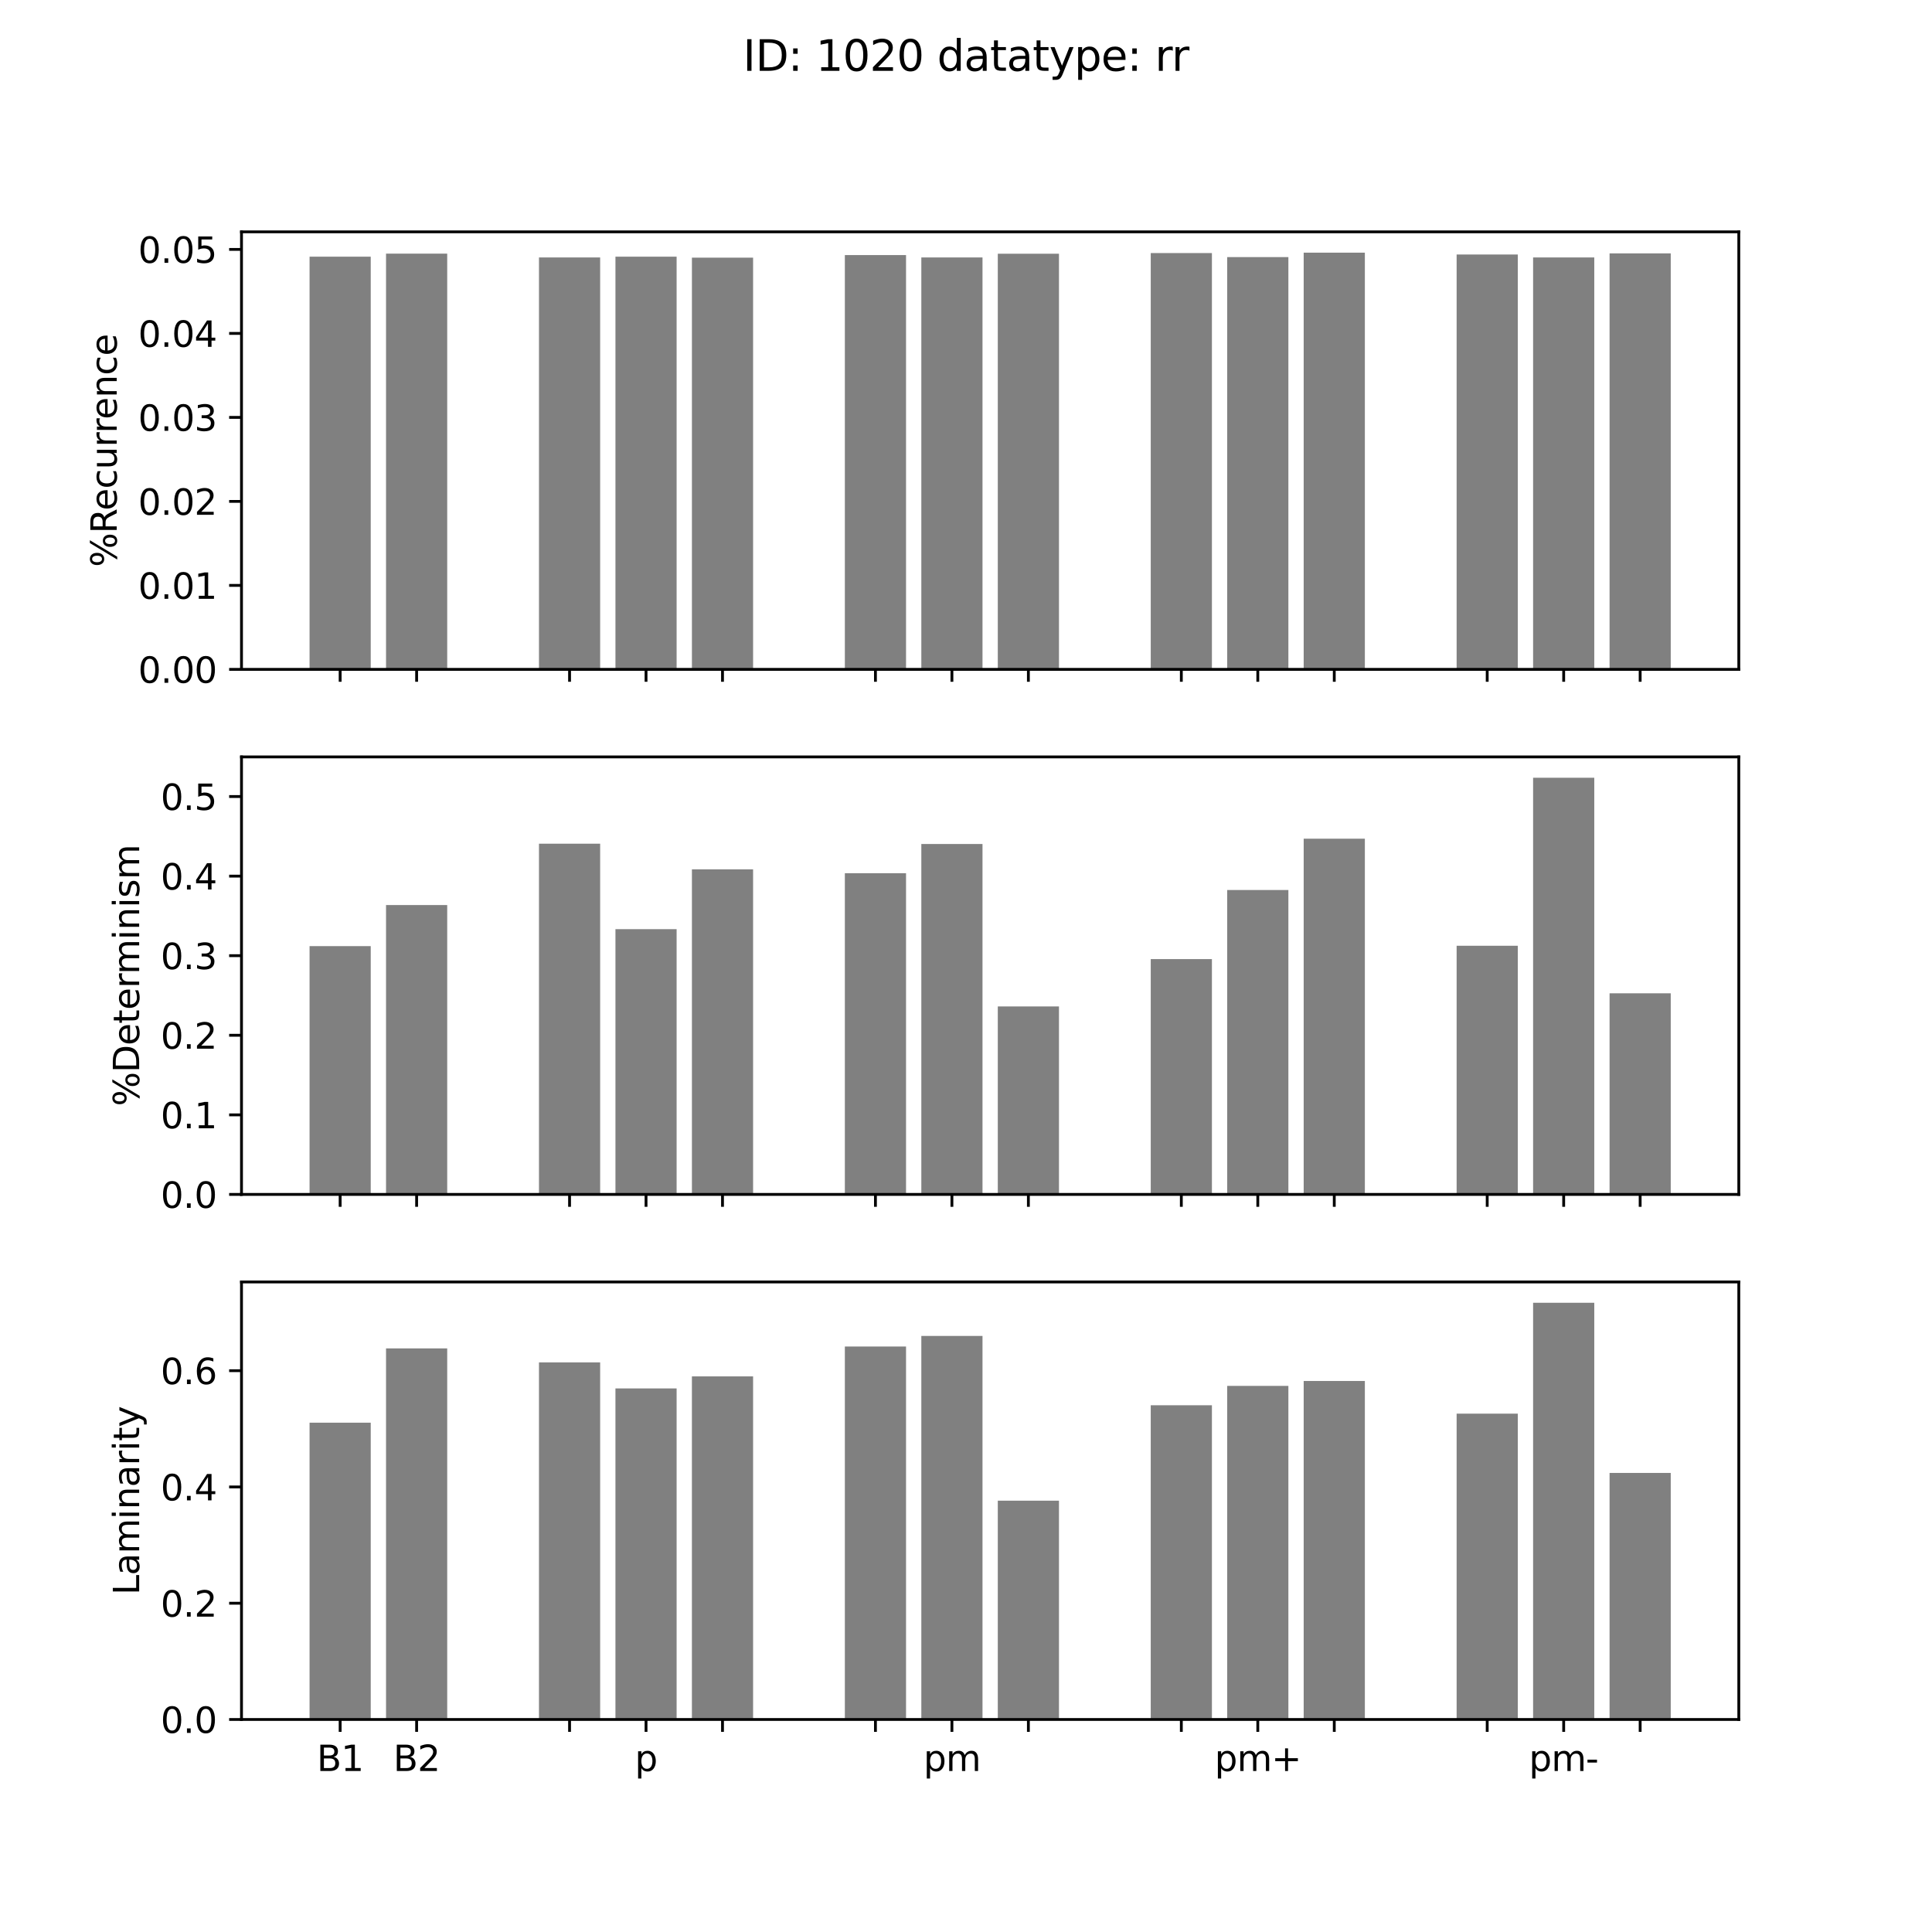 <?xml version="1.0" encoding="utf-8" standalone="no"?>
<!DOCTYPE svg PUBLIC "-//W3C//DTD SVG 1.1//EN"
  "http://www.w3.org/Graphics/SVG/1.1/DTD/svg11.dtd">
<svg xmlns:xlink="http://www.w3.org/1999/xlink" width="547.2pt" height="547.2pt" viewBox="0 0 547.2 547.2" xmlns="http://www.w3.org/2000/svg" version="1.1">
 <defs>
  <style type="text/css">*{stroke-linejoin: round; stroke-linecap: butt}</style>
 </defs>
 <g id="figure_1">
  <g id="patch_1">
   <path d="M 0 547.2 
L 547.2 547.2 
L 547.2 0 
L 0 0 
z
" style="fill: #ffffff"/>
  </g>
  <g id="axes_1">
   <g id="patch_2">
    <path d="M 68.4 189.589 
L 492.48 189.589 
L 492.48 65.664 
L 68.4 65.664 
z
" style="fill: #ffffff"/>
   </g>
   <g id="patch_3">
    <path d="M 87.676 189.589 
L 105.003 189.589 
L 105.003 72.698 
L 87.676 72.698 
z
" clip-path="url(#p4f55cf57ff)" style="fill: #808080"/>
   </g>
   <g id="patch_4">
    <path d="M 109.335 189.589 
L 126.662 189.589 
L 126.662 71.838 
L 109.335 71.838 
z
" clip-path="url(#p4f55cf57ff)" style="fill: #808080"/>
   </g>
   <g id="patch_5">
    <path d="M 152.653 189.589 
L 169.98 189.589 
L 169.98 72.919 
L 152.653 72.919 
z
" clip-path="url(#p4f55cf57ff)" style="fill: #808080"/>
   </g>
   <g id="patch_6">
    <path d="M 174.312 189.589 
L 191.639 189.589 
L 191.639 72.693 
L 174.312 72.693 
z
" clip-path="url(#p4f55cf57ff)" style="fill: #808080"/>
   </g>
   <g id="patch_7">
    <path d="M 195.971 189.589 
L 213.298 189.589 
L 213.298 72.973 
L 195.971 72.973 
z
" clip-path="url(#p4f55cf57ff)" style="fill: #808080"/>
   </g>
   <g id="patch_8">
    <path d="M 239.288 189.589 
L 256.615 189.589 
L 256.615 72.24 
L 239.288 72.24 
z
" clip-path="url(#p4f55cf57ff)" style="fill: #808080"/>
   </g>
   <g id="patch_9">
    <path d="M 260.947 189.589 
L 278.274 189.589 
L 278.274 72.919 
L 260.947 72.919 
z
" clip-path="url(#p4f55cf57ff)" style="fill: #808080"/>
   </g>
   <g id="patch_10">
    <path d="M 282.606 189.589 
L 299.933 189.589 
L 299.933 71.87 
L 282.606 71.87 
z
" clip-path="url(#p4f55cf57ff)" style="fill: #808080"/>
   </g>
   <g id="patch_11">
    <path d="M 325.924 189.589 
L 343.251 189.589 
L 343.251 71.669 
L 325.924 71.669 
z
" clip-path="url(#p4f55cf57ff)" style="fill: #808080"/>
   </g>
   <g id="patch_12">
    <path d="M 347.582 189.589 
L 364.909 189.589 
L 364.909 72.812 
L 347.582 72.812 
z
" clip-path="url(#p4f55cf57ff)" style="fill: #808080"/>
   </g>
   <g id="patch_13">
    <path d="M 369.241 189.589 
L 386.568 189.589 
L 386.568 71.565 
L 369.241 71.565 
z
" clip-path="url(#p4f55cf57ff)" style="fill: #808080"/>
   </g>
   <g id="patch_14">
    <path d="M 412.559 189.589 
L 429.886 189.589 
L 429.886 72.085 
L 412.559 72.085 
z
" clip-path="url(#p4f55cf57ff)" style="fill: #808080"/>
   </g>
   <g id="patch_15">
    <path d="M 434.218 189.589 
L 451.545 189.589 
L 451.545 72.916 
L 434.218 72.916 
z
" clip-path="url(#p4f55cf57ff)" style="fill: #808080"/>
   </g>
   <g id="patch_16">
    <path d="M 455.877 189.589 
L 473.204 189.589 
L 473.204 71.765 
L 455.877 71.765 
z
" clip-path="url(#p4f55cf57ff)" style="fill: #808080"/>
   </g>
   <g id="matplotlib.axis_1">
    <g id="xtick_1">
     <g id="line2d_1">
      <defs>
       <path id="me025787a2f" d="M 0 0 
L 0 3.5 
" style="stroke: #000000; stroke-width: 0.8"/>
      </defs>
      <g>
       <use xlink:href="#me025787a2f" x="96.34" y="189.589" style="stroke: #000000; stroke-width: 0.8"/>
      </g>
     </g>
    </g>
    <g id="xtick_2">
     <g id="line2d_2">
      <g>
       <use xlink:href="#me025787a2f" x="117.999" y="189.589" style="stroke: #000000; stroke-width: 0.8"/>
      </g>
     </g>
    </g>
    <g id="xtick_3">
     <g id="line2d_3">
      <g>
       <use xlink:href="#me025787a2f" x="161.316" y="189.589" style="stroke: #000000; stroke-width: 0.8"/>
      </g>
     </g>
    </g>
    <g id="xtick_4">
     <g id="line2d_4">
      <g>
       <use xlink:href="#me025787a2f" x="182.975" y="189.589" style="stroke: #000000; stroke-width: 0.8"/>
      </g>
     </g>
    </g>
    <g id="xtick_5">
     <g id="line2d_5">
      <g>
       <use xlink:href="#me025787a2f" x="204.634" y="189.589" style="stroke: #000000; stroke-width: 0.8"/>
      </g>
     </g>
    </g>
    <g id="xtick_6">
     <g id="line2d_6">
      <g>
       <use xlink:href="#me025787a2f" x="247.952" y="189.589" style="stroke: #000000; stroke-width: 0.8"/>
      </g>
     </g>
    </g>
    <g id="xtick_7">
     <g id="line2d_7">
      <g>
       <use xlink:href="#me025787a2f" x="269.611" y="189.589" style="stroke: #000000; stroke-width: 0.8"/>
      </g>
     </g>
    </g>
    <g id="xtick_8">
     <g id="line2d_8">
      <g>
       <use xlink:href="#me025787a2f" x="291.269" y="189.589" style="stroke: #000000; stroke-width: 0.8"/>
      </g>
     </g>
    </g>
    <g id="xtick_9">
     <g id="line2d_9">
      <g>
       <use xlink:href="#me025787a2f" x="334.587" y="189.589" style="stroke: #000000; stroke-width: 0.8"/>
      </g>
     </g>
    </g>
    <g id="xtick_10">
     <g id="line2d_10">
      <g>
       <use xlink:href="#me025787a2f" x="356.246" y="189.589" style="stroke: #000000; stroke-width: 0.8"/>
      </g>
     </g>
    </g>
    <g id="xtick_11">
     <g id="line2d_11">
      <g>
       <use xlink:href="#me025787a2f" x="377.905" y="189.589" style="stroke: #000000; stroke-width: 0.8"/>
      </g>
     </g>
    </g>
    <g id="xtick_12">
     <g id="line2d_12">
      <g>
       <use xlink:href="#me025787a2f" x="421.222" y="189.589" style="stroke: #000000; stroke-width: 0.8"/>
      </g>
     </g>
    </g>
    <g id="xtick_13">
     <g id="line2d_13">
      <g>
       <use xlink:href="#me025787a2f" x="442.881" y="189.589" style="stroke: #000000; stroke-width: 0.8"/>
      </g>
     </g>
    </g>
    <g id="xtick_14">
     <g id="line2d_14">
      <g>
       <use xlink:href="#me025787a2f" x="464.54" y="189.589" style="stroke: #000000; stroke-width: 0.8"/>
      </g>
     </g>
    </g>
   </g>
   <g id="matplotlib.axis_2">
    <g id="ytick_1">
     <g id="line2d_15">
      <defs>
       <path id="m2a8027a1f5" d="M 0 0 
L -3.5 0 
" style="stroke: #000000; stroke-width: 0.8"/>
      </defs>
      <g>
       <use xlink:href="#m2a8027a1f5" x="68.4" y="189.589" style="stroke: #000000; stroke-width: 0.8"/>
      </g>
     </g>
     <g id="text_1">
      <!-- 0.00 -->
      <g transform="translate(39.134 193.388)scale(0.1 -0.1)">
       <defs>
        <path id="DejaVuSans-30" d="M 2034 4250 
Q 1547 4250 1301 3770 
Q 1056 3291 1056 2328 
Q 1056 1369 1301 889 
Q 1547 409 2034 409 
Q 2525 409 2770 889 
Q 3016 1369 3016 2328 
Q 3016 3291 2770 3770 
Q 2525 4250 2034 4250 
z
M 2034 4750 
Q 2819 4750 3233 4129 
Q 3647 3509 3647 2328 
Q 3647 1150 3233 529 
Q 2819 -91 2034 -91 
Q 1250 -91 836 529 
Q 422 1150 422 2328 
Q 422 3509 836 4129 
Q 1250 4750 2034 4750 
z
" transform="scale(0.016)"/>
        <path id="DejaVuSans-2e" d="M 684 794 
L 1344 794 
L 1344 0 
L 684 0 
L 684 794 
z
" transform="scale(0.016)"/>
       </defs>
       <use xlink:href="#DejaVuSans-30"/>
       <use xlink:href="#DejaVuSans-2e" x="63.623"/>
       <use xlink:href="#DejaVuSans-30" x="95.41"/>
       <use xlink:href="#DejaVuSans-30" x="159.033"/>
      </g>
     </g>
    </g>
    <g id="ytick_2">
     <g id="line2d_16">
      <g>
       <use xlink:href="#m2a8027a1f5" x="68.4" y="165.799" style="stroke: #000000; stroke-width: 0.8"/>
      </g>
     </g>
     <g id="text_2">
      <!-- 0.01 -->
      <g transform="translate(39.134 169.598)scale(0.1 -0.1)">
       <defs>
        <path id="DejaVuSans-31" d="M 794 531 
L 1825 531 
L 1825 4091 
L 703 3866 
L 703 4441 
L 1819 4666 
L 2450 4666 
L 2450 531 
L 3481 531 
L 3481 0 
L 794 0 
L 794 531 
z
" transform="scale(0.016)"/>
       </defs>
       <use xlink:href="#DejaVuSans-30"/>
       <use xlink:href="#DejaVuSans-2e" x="63.623"/>
       <use xlink:href="#DejaVuSans-30" x="95.41"/>
       <use xlink:href="#DejaVuSans-31" x="159.033"/>
      </g>
     </g>
    </g>
    <g id="ytick_3">
     <g id="line2d_17">
      <g>
       <use xlink:href="#m2a8027a1f5" x="68.4" y="142.009" style="stroke: #000000; stroke-width: 0.8"/>
      </g>
     </g>
     <g id="text_3">
      <!-- 0.02 -->
      <g transform="translate(39.134 145.809)scale(0.1 -0.1)">
       <defs>
        <path id="DejaVuSans-32" d="M 1228 531 
L 3431 531 
L 3431 0 
L 469 0 
L 469 531 
Q 828 903 1448 1529 
Q 2069 2156 2228 2338 
Q 2531 2678 2651 2914 
Q 2772 3150 2772 3378 
Q 2772 3750 2511 3984 
Q 2250 4219 1831 4219 
Q 1534 4219 1204 4116 
Q 875 4013 500 3803 
L 500 4441 
Q 881 4594 1212 4672 
Q 1544 4750 1819 4750 
Q 2544 4750 2975 4387 
Q 3406 4025 3406 3419 
Q 3406 3131 3298 2873 
Q 3191 2616 2906 2266 
Q 2828 2175 2409 1742 
Q 1991 1309 1228 531 
z
" transform="scale(0.016)"/>
       </defs>
       <use xlink:href="#DejaVuSans-30"/>
       <use xlink:href="#DejaVuSans-2e" x="63.623"/>
       <use xlink:href="#DejaVuSans-30" x="95.41"/>
       <use xlink:href="#DejaVuSans-32" x="159.033"/>
      </g>
     </g>
    </g>
    <g id="ytick_4">
     <g id="line2d_18">
      <g>
       <use xlink:href="#m2a8027a1f5" x="68.4" y="118.22" style="stroke: #000000; stroke-width: 0.8"/>
      </g>
     </g>
     <g id="text_4">
      <!-- 0.03 -->
      <g transform="translate(39.134 122.019)scale(0.1 -0.1)">
       <defs>
        <path id="DejaVuSans-33" d="M 2597 2516 
Q 3050 2419 3304 2112 
Q 3559 1806 3559 1356 
Q 3559 666 3084 287 
Q 2609 -91 1734 -91 
Q 1441 -91 1130 -33 
Q 819 25 488 141 
L 488 750 
Q 750 597 1062 519 
Q 1375 441 1716 441 
Q 2309 441 2620 675 
Q 2931 909 2931 1356 
Q 2931 1769 2642 2001 
Q 2353 2234 1838 2234 
L 1294 2234 
L 1294 2753 
L 1863 2753 
Q 2328 2753 2575 2939 
Q 2822 3125 2822 3475 
Q 2822 3834 2567 4026 
Q 2313 4219 1838 4219 
Q 1578 4219 1281 4162 
Q 984 4106 628 3988 
L 628 4550 
Q 988 4650 1302 4700 
Q 1616 4750 1894 4750 
Q 2613 4750 3031 4423 
Q 3450 4097 3450 3541 
Q 3450 3153 3228 2886 
Q 3006 2619 2597 2516 
z
" transform="scale(0.016)"/>
       </defs>
       <use xlink:href="#DejaVuSans-30"/>
       <use xlink:href="#DejaVuSans-2e" x="63.623"/>
       <use xlink:href="#DejaVuSans-30" x="95.41"/>
       <use xlink:href="#DejaVuSans-33" x="159.033"/>
      </g>
     </g>
    </g>
    <g id="ytick_5">
     <g id="line2d_19">
      <g>
       <use xlink:href="#m2a8027a1f5" x="68.4" y="94.43" style="stroke: #000000; stroke-width: 0.8"/>
      </g>
     </g>
     <g id="text_5">
      <!-- 0.04 -->
      <g transform="translate(39.134 98.229)scale(0.1 -0.1)">
       <defs>
        <path id="DejaVuSans-34" d="M 2419 4116 
L 825 1625 
L 2419 1625 
L 2419 4116 
z
M 2253 4666 
L 3047 4666 
L 3047 1625 
L 3713 1625 
L 3713 1100 
L 3047 1100 
L 3047 0 
L 2419 0 
L 2419 1100 
L 313 1100 
L 313 1709 
L 2253 4666 
z
" transform="scale(0.016)"/>
       </defs>
       <use xlink:href="#DejaVuSans-30"/>
       <use xlink:href="#DejaVuSans-2e" x="63.623"/>
       <use xlink:href="#DejaVuSans-30" x="95.41"/>
       <use xlink:href="#DejaVuSans-34" x="159.033"/>
      </g>
     </g>
    </g>
    <g id="ytick_6">
     <g id="line2d_20">
      <g>
       <use xlink:href="#m2a8027a1f5" x="68.4" y="70.641" style="stroke: #000000; stroke-width: 0.8"/>
      </g>
     </g>
     <g id="text_6">
      <!-- 0.05 -->
      <g transform="translate(39.134 74.44)scale(0.1 -0.1)">
       <defs>
        <path id="DejaVuSans-35" d="M 691 4666 
L 3169 4666 
L 3169 4134 
L 1269 4134 
L 1269 2991 
Q 1406 3038 1543 3061 
Q 1681 3084 1819 3084 
Q 2600 3084 3056 2656 
Q 3513 2228 3513 1497 
Q 3513 744 3044 326 
Q 2575 -91 1722 -91 
Q 1428 -91 1123 -41 
Q 819 9 494 109 
L 494 744 
Q 775 591 1075 516 
Q 1375 441 1709 441 
Q 2250 441 2565 725 
Q 2881 1009 2881 1497 
Q 2881 1984 2565 2268 
Q 2250 2553 1709 2553 
Q 1456 2553 1204 2497 
Q 953 2441 691 2322 
L 691 4666 
z
" transform="scale(0.016)"/>
       </defs>
       <use xlink:href="#DejaVuSans-30"/>
       <use xlink:href="#DejaVuSans-2e" x="63.623"/>
       <use xlink:href="#DejaVuSans-30" x="95.41"/>
       <use xlink:href="#DejaVuSans-35" x="159.033"/>
      </g>
     </g>
    </g>
    <g id="text_7">
     <!-- %Recurrence -->
     <g transform="translate(33.055 160.603)rotate(-90)scale(0.1 -0.1)">
      <defs>
       <path id="DejaVuSans-25" d="M 4653 2053 
Q 4381 2053 4226 1822 
Q 4072 1591 4072 1178 
Q 4072 772 4226 539 
Q 4381 306 4653 306 
Q 4919 306 5073 539 
Q 5228 772 5228 1178 
Q 5228 1588 5073 1820 
Q 4919 2053 4653 2053 
z
M 4653 2450 
Q 5147 2450 5437 2106 
Q 5728 1763 5728 1178 
Q 5728 594 5436 251 
Q 5144 -91 4653 -91 
Q 4153 -91 3862 251 
Q 3572 594 3572 1178 
Q 3572 1766 3864 2108 
Q 4156 2450 4653 2450 
z
M 1428 4353 
Q 1159 4353 1004 4120 
Q 850 3888 850 3481 
Q 850 3069 1003 2837 
Q 1156 2606 1428 2606 
Q 1700 2606 1854 2837 
Q 2009 3069 2009 3481 
Q 2009 3884 1853 4118 
Q 1697 4353 1428 4353 
z
M 4250 4750 
L 4750 4750 
L 1831 -91 
L 1331 -91 
L 4250 4750 
z
M 1428 4750 
Q 1922 4750 2215 4408 
Q 2509 4066 2509 3481 
Q 2509 2891 2217 2550 
Q 1925 2209 1428 2209 
Q 931 2209 642 2551 
Q 353 2894 353 3481 
Q 353 4063 643 4406 
Q 934 4750 1428 4750 
z
" transform="scale(0.016)"/>
       <path id="DejaVuSans-52" d="M 2841 2188 
Q 3044 2119 3236 1894 
Q 3428 1669 3622 1275 
L 4263 0 
L 3584 0 
L 2988 1197 
Q 2756 1666 2539 1819 
Q 2322 1972 1947 1972 
L 1259 1972 
L 1259 0 
L 628 0 
L 628 4666 
L 2053 4666 
Q 2853 4666 3247 4331 
Q 3641 3997 3641 3322 
Q 3641 2881 3436 2590 
Q 3231 2300 2841 2188 
z
M 1259 4147 
L 1259 2491 
L 2053 2491 
Q 2509 2491 2742 2702 
Q 2975 2913 2975 3322 
Q 2975 3731 2742 3939 
Q 2509 4147 2053 4147 
L 1259 4147 
z
" transform="scale(0.016)"/>
       <path id="DejaVuSans-65" d="M 3597 1894 
L 3597 1613 
L 953 1613 
Q 991 1019 1311 708 
Q 1631 397 2203 397 
Q 2534 397 2845 478 
Q 3156 559 3463 722 
L 3463 178 
Q 3153 47 2828 -22 
Q 2503 -91 2169 -91 
Q 1331 -91 842 396 
Q 353 884 353 1716 
Q 353 2575 817 3079 
Q 1281 3584 2069 3584 
Q 2775 3584 3186 3129 
Q 3597 2675 3597 1894 
z
M 3022 2063 
Q 3016 2534 2758 2815 
Q 2500 3097 2075 3097 
Q 1594 3097 1305 2825 
Q 1016 2553 972 2059 
L 3022 2063 
z
" transform="scale(0.016)"/>
       <path id="DejaVuSans-63" d="M 3122 3366 
L 3122 2828 
Q 2878 2963 2633 3030 
Q 2388 3097 2138 3097 
Q 1578 3097 1268 2742 
Q 959 2388 959 1747 
Q 959 1106 1268 751 
Q 1578 397 2138 397 
Q 2388 397 2633 464 
Q 2878 531 3122 666 
L 3122 134 
Q 2881 22 2623 -34 
Q 2366 -91 2075 -91 
Q 1284 -91 818 406 
Q 353 903 353 1747 
Q 353 2603 823 3093 
Q 1294 3584 2113 3584 
Q 2378 3584 2631 3529 
Q 2884 3475 3122 3366 
z
" transform="scale(0.016)"/>
       <path id="DejaVuSans-75" d="M 544 1381 
L 544 3500 
L 1119 3500 
L 1119 1403 
Q 1119 906 1312 657 
Q 1506 409 1894 409 
Q 2359 409 2629 706 
Q 2900 1003 2900 1516 
L 2900 3500 
L 3475 3500 
L 3475 0 
L 2900 0 
L 2900 538 
Q 2691 219 2414 64 
Q 2138 -91 1772 -91 
Q 1169 -91 856 284 
Q 544 659 544 1381 
z
M 1991 3584 
L 1991 3584 
z
" transform="scale(0.016)"/>
       <path id="DejaVuSans-72" d="M 2631 2963 
Q 2534 3019 2420 3045 
Q 2306 3072 2169 3072 
Q 1681 3072 1420 2755 
Q 1159 2438 1159 1844 
L 1159 0 
L 581 0 
L 581 3500 
L 1159 3500 
L 1159 2956 
Q 1341 3275 1631 3429 
Q 1922 3584 2338 3584 
Q 2397 3584 2469 3576 
Q 2541 3569 2628 3553 
L 2631 2963 
z
" transform="scale(0.016)"/>
       <path id="DejaVuSans-6e" d="M 3513 2113 
L 3513 0 
L 2938 0 
L 2938 2094 
Q 2938 2591 2744 2837 
Q 2550 3084 2163 3084 
Q 1697 3084 1428 2787 
Q 1159 2491 1159 1978 
L 1159 0 
L 581 0 
L 581 3500 
L 1159 3500 
L 1159 2956 
Q 1366 3272 1645 3428 
Q 1925 3584 2291 3584 
Q 2894 3584 3203 3211 
Q 3513 2838 3513 2113 
z
" transform="scale(0.016)"/>
      </defs>
      <use xlink:href="#DejaVuSans-25"/>
      <use xlink:href="#DejaVuSans-52" x="95.02"/>
      <use xlink:href="#DejaVuSans-65" x="160.002"/>
      <use xlink:href="#DejaVuSans-63" x="221.525"/>
      <use xlink:href="#DejaVuSans-75" x="276.506"/>
      <use xlink:href="#DejaVuSans-72" x="339.885"/>
      <use xlink:href="#DejaVuSans-72" x="379.248"/>
      <use xlink:href="#DejaVuSans-65" x="418.111"/>
      <use xlink:href="#DejaVuSans-6e" x="479.635"/>
      <use xlink:href="#DejaVuSans-63" x="543.014"/>
      <use xlink:href="#DejaVuSans-65" x="597.994"/>
     </g>
    </g>
   </g>
   <g id="patch_17">
    <path d="M 68.4 189.589 
L 68.4 65.664 
" style="fill: none; stroke: #000000; stroke-width: 0.8; stroke-linejoin: miter; stroke-linecap: square"/>
   </g>
   <g id="patch_18">
    <path d="M 492.48 189.589 
L 492.48 65.664 
" style="fill: none; stroke: #000000; stroke-width: 0.8; stroke-linejoin: miter; stroke-linecap: square"/>
   </g>
   <g id="patch_19">
    <path d="M 68.4 189.589 
L 492.48 189.589 
" style="fill: none; stroke: #000000; stroke-width: 0.8; stroke-linejoin: miter; stroke-linecap: square"/>
   </g>
   <g id="patch_20">
    <path d="M 68.4 65.664 
L 492.48 65.664 
" style="fill: none; stroke: #000000; stroke-width: 0.8; stroke-linejoin: miter; stroke-linecap: square"/>
   </g>
  </g>
  <g id="axes_2">
   <g id="patch_21">
    <path d="M 68.4 338.298 
L 492.48 338.298 
L 492.48 214.374 
L 68.4 214.374 
z
" style="fill: #ffffff"/>
   </g>
   <g id="patch_22">
    <path d="M 87.676 338.298 
L 105.003 338.298 
L 105.003 267.974 
L 87.676 267.974 
z
" clip-path="url(#pf5155b4fa5)" style="fill: #808080"/>
   </g>
   <g id="patch_23">
    <path d="M 109.335 338.298 
L 126.662 338.298 
L 126.662 256.335 
L 109.335 256.335 
z
" clip-path="url(#pf5155b4fa5)" style="fill: #808080"/>
   </g>
   <g id="patch_24">
    <path d="M 152.653 338.298 
L 169.98 338.298 
L 169.98 238.958 
L 152.653 238.958 
z
" clip-path="url(#pf5155b4fa5)" style="fill: #808080"/>
   </g>
   <g id="patch_25">
    <path d="M 174.312 338.298 
L 191.639 338.298 
L 191.639 263.166 
L 174.312 263.166 
z
" clip-path="url(#pf5155b4fa5)" style="fill: #808080"/>
   </g>
   <g id="patch_26">
    <path d="M 195.971 338.298 
L 213.298 338.298 
L 213.298 246.224 
L 195.971 246.224 
z
" clip-path="url(#pf5155b4fa5)" style="fill: #808080"/>
   </g>
   <g id="patch_27">
    <path d="M 239.288 338.298 
L 256.615 338.298 
L 256.615 247.319 
L 239.288 247.319 
z
" clip-path="url(#pf5155b4fa5)" style="fill: #808080"/>
   </g>
   <g id="patch_28">
    <path d="M 260.947 338.298 
L 278.274 338.298 
L 278.274 239.042 
L 260.947 239.042 
z
" clip-path="url(#pf5155b4fa5)" style="fill: #808080"/>
   </g>
   <g id="patch_29">
    <path d="M 282.606 338.298 
L 299.933 338.298 
L 299.933 285.055 
L 282.606 285.055 
z
" clip-path="url(#pf5155b4fa5)" style="fill: #808080"/>
   </g>
   <g id="patch_30">
    <path d="M 325.924 338.298 
L 343.251 338.298 
L 343.251 271.644 
L 325.924 271.644 
z
" clip-path="url(#pf5155b4fa5)" style="fill: #808080"/>
   </g>
   <g id="patch_31">
    <path d="M 347.582 338.298 
L 364.909 338.298 
L 364.909 252.084 
L 347.582 252.084 
z
" clip-path="url(#pf5155b4fa5)" style="fill: #808080"/>
   </g>
   <g id="patch_32">
    <path d="M 369.241 338.298 
L 386.568 338.298 
L 386.568 237.537 
L 369.241 237.537 
z
" clip-path="url(#pf5155b4fa5)" style="fill: #808080"/>
   </g>
   <g id="patch_33">
    <path d="M 412.559 338.298 
L 429.886 338.298 
L 429.886 267.861 
L 412.559 267.861 
z
" clip-path="url(#pf5155b4fa5)" style="fill: #808080"/>
   </g>
   <g id="patch_34">
    <path d="M 434.218 338.298 
L 451.545 338.298 
L 451.545 220.275 
L 434.218 220.275 
z
" clip-path="url(#pf5155b4fa5)" style="fill: #808080"/>
   </g>
   <g id="patch_35">
    <path d="M 455.877 338.298 
L 473.204 338.298 
L 473.204 281.339 
L 455.877 281.339 
z
" clip-path="url(#pf5155b4fa5)" style="fill: #808080"/>
   </g>
   <g id="matplotlib.axis_3">
    <g id="xtick_15">
     <g id="line2d_21">
      <g>
       <use xlink:href="#me025787a2f" x="96.34" y="338.298" style="stroke: #000000; stroke-width: 0.8"/>
      </g>
     </g>
    </g>
    <g id="xtick_16">
     <g id="line2d_22">
      <g>
       <use xlink:href="#me025787a2f" x="117.999" y="338.298" style="stroke: #000000; stroke-width: 0.8"/>
      </g>
     </g>
    </g>
    <g id="xtick_17">
     <g id="line2d_23">
      <g>
       <use xlink:href="#me025787a2f" x="161.316" y="338.298" style="stroke: #000000; stroke-width: 0.8"/>
      </g>
     </g>
    </g>
    <g id="xtick_18">
     <g id="line2d_24">
      <g>
       <use xlink:href="#me025787a2f" x="182.975" y="338.298" style="stroke: #000000; stroke-width: 0.8"/>
      </g>
     </g>
    </g>
    <g id="xtick_19">
     <g id="line2d_25">
      <g>
       <use xlink:href="#me025787a2f" x="204.634" y="338.298" style="stroke: #000000; stroke-width: 0.8"/>
      </g>
     </g>
    </g>
    <g id="xtick_20">
     <g id="line2d_26">
      <g>
       <use xlink:href="#me025787a2f" x="247.952" y="338.298" style="stroke: #000000; stroke-width: 0.8"/>
      </g>
     </g>
    </g>
    <g id="xtick_21">
     <g id="line2d_27">
      <g>
       <use xlink:href="#me025787a2f" x="269.611" y="338.298" style="stroke: #000000; stroke-width: 0.8"/>
      </g>
     </g>
    </g>
    <g id="xtick_22">
     <g id="line2d_28">
      <g>
       <use xlink:href="#me025787a2f" x="291.269" y="338.298" style="stroke: #000000; stroke-width: 0.8"/>
      </g>
     </g>
    </g>
    <g id="xtick_23">
     <g id="line2d_29">
      <g>
       <use xlink:href="#me025787a2f" x="334.587" y="338.298" style="stroke: #000000; stroke-width: 0.8"/>
      </g>
     </g>
    </g>
    <g id="xtick_24">
     <g id="line2d_30">
      <g>
       <use xlink:href="#me025787a2f" x="356.246" y="338.298" style="stroke: #000000; stroke-width: 0.8"/>
      </g>
     </g>
    </g>
    <g id="xtick_25">
     <g id="line2d_31">
      <g>
       <use xlink:href="#me025787a2f" x="377.905" y="338.298" style="stroke: #000000; stroke-width: 0.8"/>
      </g>
     </g>
    </g>
    <g id="xtick_26">
     <g id="line2d_32">
      <g>
       <use xlink:href="#me025787a2f" x="421.222" y="338.298" style="stroke: #000000; stroke-width: 0.8"/>
      </g>
     </g>
    </g>
    <g id="xtick_27">
     <g id="line2d_33">
      <g>
       <use xlink:href="#me025787a2f" x="442.881" y="338.298" style="stroke: #000000; stroke-width: 0.8"/>
      </g>
     </g>
    </g>
    <g id="xtick_28">
     <g id="line2d_34">
      <g>
       <use xlink:href="#me025787a2f" x="464.54" y="338.298" style="stroke: #000000; stroke-width: 0.8"/>
      </g>
     </g>
    </g>
   </g>
   <g id="matplotlib.axis_4">
    <g id="ytick_7">
     <g id="line2d_35">
      <g>
       <use xlink:href="#m2a8027a1f5" x="68.4" y="338.298" style="stroke: #000000; stroke-width: 0.8"/>
      </g>
     </g>
     <g id="text_8">
      <!-- 0.0 -->
      <g transform="translate(45.497 342.098)scale(0.1 -0.1)">
       <use xlink:href="#DejaVuSans-30"/>
       <use xlink:href="#DejaVuSans-2e" x="63.623"/>
       <use xlink:href="#DejaVuSans-30" x="95.41"/>
      </g>
     </g>
    </g>
    <g id="ytick_8">
     <g id="line2d_36">
      <g>
       <use xlink:href="#m2a8027a1f5" x="68.4" y="315.759" style="stroke: #000000; stroke-width: 0.8"/>
      </g>
     </g>
     <g id="text_9">
      <!-- 0.1 -->
      <g transform="translate(45.497 319.558)scale(0.1 -0.1)">
       <use xlink:href="#DejaVuSans-30"/>
       <use xlink:href="#DejaVuSans-2e" x="63.623"/>
       <use xlink:href="#DejaVuSans-31" x="95.41"/>
      </g>
     </g>
    </g>
    <g id="ytick_9">
     <g id="line2d_37">
      <g>
       <use xlink:href="#m2a8027a1f5" x="68.4" y="293.219" style="stroke: #000000; stroke-width: 0.8"/>
      </g>
     </g>
     <g id="text_10">
      <!-- 0.2 -->
      <g transform="translate(45.497 297.018)scale(0.1 -0.1)">
       <use xlink:href="#DejaVuSans-30"/>
       <use xlink:href="#DejaVuSans-2e" x="63.623"/>
       <use xlink:href="#DejaVuSans-32" x="95.41"/>
      </g>
     </g>
    </g>
    <g id="ytick_10">
     <g id="line2d_38">
      <g>
       <use xlink:href="#m2a8027a1f5" x="68.4" y="270.679" style="stroke: #000000; stroke-width: 0.8"/>
      </g>
     </g>
     <g id="text_11">
      <!-- 0.3 -->
      <g transform="translate(45.497 274.478)scale(0.1 -0.1)">
       <use xlink:href="#DejaVuSans-30"/>
       <use xlink:href="#DejaVuSans-2e" x="63.623"/>
       <use xlink:href="#DejaVuSans-33" x="95.41"/>
      </g>
     </g>
    </g>
    <g id="ytick_11">
     <g id="line2d_39">
      <g>
       <use xlink:href="#m2a8027a1f5" x="68.4" y="248.139" style="stroke: #000000; stroke-width: 0.8"/>
      </g>
     </g>
     <g id="text_12">
      <!-- 0.4 -->
      <g transform="translate(45.497 251.938)scale(0.1 -0.1)">
       <use xlink:href="#DejaVuSans-30"/>
       <use xlink:href="#DejaVuSans-2e" x="63.623"/>
       <use xlink:href="#DejaVuSans-34" x="95.41"/>
      </g>
     </g>
    </g>
    <g id="ytick_12">
     <g id="line2d_40">
      <g>
       <use xlink:href="#m2a8027a1f5" x="68.4" y="225.599" style="stroke: #000000; stroke-width: 0.8"/>
      </g>
     </g>
     <g id="text_13">
      <!-- 0.5 -->
      <g transform="translate(45.497 229.398)scale(0.1 -0.1)">
       <use xlink:href="#DejaVuSans-30"/>
       <use xlink:href="#DejaVuSans-2e" x="63.623"/>
       <use xlink:href="#DejaVuSans-35" x="95.41"/>
      </g>
     </g>
    </g>
    <g id="text_14">
     <!-- %Determinism -->
     <g transform="translate(39.417 313.31)rotate(-90)scale(0.1 -0.1)">
      <defs>
       <path id="DejaVuSans-44" d="M 1259 4147 
L 1259 519 
L 2022 519 
Q 2988 519 3436 956 
Q 3884 1394 3884 2338 
Q 3884 3275 3436 3711 
Q 2988 4147 2022 4147 
L 1259 4147 
z
M 628 4666 
L 1925 4666 
Q 3281 4666 3915 4102 
Q 4550 3538 4550 2338 
Q 4550 1131 3912 565 
Q 3275 0 1925 0 
L 628 0 
L 628 4666 
z
" transform="scale(0.016)"/>
       <path id="DejaVuSans-74" d="M 1172 4494 
L 1172 3500 
L 2356 3500 
L 2356 3053 
L 1172 3053 
L 1172 1153 
Q 1172 725 1289 603 
Q 1406 481 1766 481 
L 2356 481 
L 2356 0 
L 1766 0 
Q 1100 0 847 248 
Q 594 497 594 1153 
L 594 3053 
L 172 3053 
L 172 3500 
L 594 3500 
L 594 4494 
L 1172 4494 
z
" transform="scale(0.016)"/>
       <path id="DejaVuSans-6d" d="M 3328 2828 
Q 3544 3216 3844 3400 
Q 4144 3584 4550 3584 
Q 5097 3584 5394 3201 
Q 5691 2819 5691 2113 
L 5691 0 
L 5113 0 
L 5113 2094 
Q 5113 2597 4934 2840 
Q 4756 3084 4391 3084 
Q 3944 3084 3684 2787 
Q 3425 2491 3425 1978 
L 3425 0 
L 2847 0 
L 2847 2094 
Q 2847 2600 2669 2842 
Q 2491 3084 2119 3084 
Q 1678 3084 1418 2786 
Q 1159 2488 1159 1978 
L 1159 0 
L 581 0 
L 581 3500 
L 1159 3500 
L 1159 2956 
Q 1356 3278 1631 3431 
Q 1906 3584 2284 3584 
Q 2666 3584 2933 3390 
Q 3200 3197 3328 2828 
z
" transform="scale(0.016)"/>
       <path id="DejaVuSans-69" d="M 603 3500 
L 1178 3500 
L 1178 0 
L 603 0 
L 603 3500 
z
M 603 4863 
L 1178 4863 
L 1178 4134 
L 603 4134 
L 603 4863 
z
" transform="scale(0.016)"/>
       <path id="DejaVuSans-73" d="M 2834 3397 
L 2834 2853 
Q 2591 2978 2328 3040 
Q 2066 3103 1784 3103 
Q 1356 3103 1142 2972 
Q 928 2841 928 2578 
Q 928 2378 1081 2264 
Q 1234 2150 1697 2047 
L 1894 2003 
Q 2506 1872 2764 1633 
Q 3022 1394 3022 966 
Q 3022 478 2636 193 
Q 2250 -91 1575 -91 
Q 1294 -91 989 -36 
Q 684 19 347 128 
L 347 722 
Q 666 556 975 473 
Q 1284 391 1588 391 
Q 1994 391 2212 530 
Q 2431 669 2431 922 
Q 2431 1156 2273 1281 
Q 2116 1406 1581 1522 
L 1381 1569 
Q 847 1681 609 1914 
Q 372 2147 372 2553 
Q 372 3047 722 3315 
Q 1072 3584 1716 3584 
Q 2034 3584 2315 3537 
Q 2597 3491 2834 3397 
z
" transform="scale(0.016)"/>
      </defs>
      <use xlink:href="#DejaVuSans-25"/>
      <use xlink:href="#DejaVuSans-44" x="95.02"/>
      <use xlink:href="#DejaVuSans-65" x="172.021"/>
      <use xlink:href="#DejaVuSans-74" x="233.545"/>
      <use xlink:href="#DejaVuSans-65" x="272.754"/>
      <use xlink:href="#DejaVuSans-72" x="334.277"/>
      <use xlink:href="#DejaVuSans-6d" x="373.641"/>
      <use xlink:href="#DejaVuSans-69" x="471.053"/>
      <use xlink:href="#DejaVuSans-6e" x="498.836"/>
      <use xlink:href="#DejaVuSans-69" x="562.215"/>
      <use xlink:href="#DejaVuSans-73" x="589.998"/>
      <use xlink:href="#DejaVuSans-6d" x="642.098"/>
     </g>
    </g>
   </g>
   <g id="patch_36">
    <path d="M 68.4 338.298 
L 68.4 214.374 
" style="fill: none; stroke: #000000; stroke-width: 0.8; stroke-linejoin: miter; stroke-linecap: square"/>
   </g>
   <g id="patch_37">
    <path d="M 492.48 338.298 
L 492.48 214.374 
" style="fill: none; stroke: #000000; stroke-width: 0.8; stroke-linejoin: miter; stroke-linecap: square"/>
   </g>
   <g id="patch_38">
    <path d="M 68.4 338.298 
L 492.48 338.298 
" style="fill: none; stroke: #000000; stroke-width: 0.8; stroke-linejoin: miter; stroke-linecap: square"/>
   </g>
   <g id="patch_39">
    <path d="M 68.4 214.374 
L 492.48 214.374 
" style="fill: none; stroke: #000000; stroke-width: 0.8; stroke-linejoin: miter; stroke-linecap: square"/>
   </g>
  </g>
  <g id="axes_3">
   <g id="patch_40">
    <path d="M 68.4 487.008 
L 492.48 487.008 
L 492.48 363.083 
L 68.4 363.083 
z
" style="fill: #ffffff"/>
   </g>
   <g id="patch_41">
    <path d="M 87.676 487.008 
L 105.003 487.008 
L 105.003 402.946 
L 87.676 402.946 
z
" clip-path="url(#p5475c6d4b0)" style="fill: #808080"/>
   </g>
   <g id="patch_42">
    <path d="M 109.335 487.008 
L 126.662 487.008 
L 126.662 381.906 
L 109.335 381.906 
z
" clip-path="url(#p5475c6d4b0)" style="fill: #808080"/>
   </g>
   <g id="patch_43">
    <path d="M 152.653 487.008 
L 169.98 487.008 
L 169.98 385.871 
L 152.653 385.871 
z
" clip-path="url(#p5475c6d4b0)" style="fill: #808080"/>
   </g>
   <g id="patch_44">
    <path d="M 174.312 487.008 
L 191.639 487.008 
L 191.639 393.243 
L 174.312 393.243 
z
" clip-path="url(#p5475c6d4b0)" style="fill: #808080"/>
   </g>
   <g id="patch_45">
    <path d="M 195.971 487.008 
L 213.298 487.008 
L 213.298 389.834 
L 195.971 389.834 
z
" clip-path="url(#p5475c6d4b0)" style="fill: #808080"/>
   </g>
   <g id="patch_46">
    <path d="M 239.288 487.008 
L 256.615 487.008 
L 256.615 381.374 
L 239.288 381.374 
z
" clip-path="url(#p5475c6d4b0)" style="fill: #808080"/>
   </g>
   <g id="patch_47">
    <path d="M 260.947 487.008 
L 278.274 487.008 
L 278.274 378.378 
L 260.947 378.378 
z
" clip-path="url(#p5475c6d4b0)" style="fill: #808080"/>
   </g>
   <g id="patch_48">
    <path d="M 282.606 487.008 
L 299.933 487.008 
L 299.933 425.036 
L 282.606 425.036 
z
" clip-path="url(#p5475c6d4b0)" style="fill: #808080"/>
   </g>
   <g id="patch_49">
    <path d="M 325.924 487.008 
L 343.251 487.008 
L 343.251 398.012 
L 325.924 398.012 
z
" clip-path="url(#p5475c6d4b0)" style="fill: #808080"/>
   </g>
   <g id="patch_50">
    <path d="M 347.582 487.008 
L 364.909 487.008 
L 364.909 392.527 
L 347.582 392.527 
z
" clip-path="url(#p5475c6d4b0)" style="fill: #808080"/>
   </g>
   <g id="patch_51">
    <path d="M 369.241 487.008 
L 386.568 487.008 
L 386.568 391.133 
L 369.241 391.133 
z
" clip-path="url(#p5475c6d4b0)" style="fill: #808080"/>
   </g>
   <g id="patch_52">
    <path d="M 412.559 487.008 
L 429.886 487.008 
L 429.886 400.39 
L 412.559 400.39 
z
" clip-path="url(#p5475c6d4b0)" style="fill: #808080"/>
   </g>
   <g id="patch_53">
    <path d="M 434.218 487.008 
L 451.545 487.008 
L 451.545 368.984 
L 434.218 368.984 
z
" clip-path="url(#p5475c6d4b0)" style="fill: #808080"/>
   </g>
   <g id="patch_54">
    <path d="M 455.877 487.008 
L 473.204 487.008 
L 473.204 417.178 
L 455.877 417.178 
z
" clip-path="url(#p5475c6d4b0)" style="fill: #808080"/>
   </g>
   <g id="matplotlib.axis_5">
    <g id="xtick_29">
     <g id="line2d_41">
      <g>
       <use xlink:href="#me025787a2f" x="96.34" y="487.008" style="stroke: #000000; stroke-width: 0.8"/>
      </g>
     </g>
     <g id="text_15">
      <!-- B1 -->
      <g transform="translate(89.728 501.606)scale(0.1 -0.1)">
       <defs>
        <path id="DejaVuSans-42" d="M 1259 2228 
L 1259 519 
L 2272 519 
Q 2781 519 3026 730 
Q 3272 941 3272 1375 
Q 3272 1813 3026 2020 
Q 2781 2228 2272 2228 
L 1259 2228 
z
M 1259 4147 
L 1259 2741 
L 2194 2741 
Q 2656 2741 2882 2914 
Q 3109 3088 3109 3444 
Q 3109 3797 2882 3972 
Q 2656 4147 2194 4147 
L 1259 4147 
z
M 628 4666 
L 2241 4666 
Q 2963 4666 3353 4366 
Q 3744 4066 3744 3513 
Q 3744 3084 3544 2831 
Q 3344 2578 2956 2516 
Q 3422 2416 3680 2098 
Q 3938 1781 3938 1306 
Q 3938 681 3513 340 
Q 3088 0 2303 0 
L 628 0 
L 628 4666 
z
" transform="scale(0.016)"/>
       </defs>
       <use xlink:href="#DejaVuSans-42"/>
       <use xlink:href="#DejaVuSans-31" x="68.604"/>
      </g>
     </g>
    </g>
    <g id="xtick_30">
     <g id="line2d_42">
      <g>
       <use xlink:href="#me025787a2f" x="117.999" y="487.008" style="stroke: #000000; stroke-width: 0.8"/>
      </g>
     </g>
     <g id="text_16">
      <!-- B2 -->
      <g transform="translate(111.387 501.606)scale(0.1 -0.1)">
       <use xlink:href="#DejaVuSans-42"/>
       <use xlink:href="#DejaVuSans-32" x="68.604"/>
      </g>
     </g>
    </g>
    <g id="xtick_31">
     <g id="line2d_43">
      <g>
       <use xlink:href="#me025787a2f" x="161.316" y="487.008" style="stroke: #000000; stroke-width: 0.8"/>
      </g>
     </g>
    </g>
    <g id="xtick_32">
     <g id="line2d_44">
      <g>
       <use xlink:href="#me025787a2f" x="182.975" y="487.008" style="stroke: #000000; stroke-width: 0.8"/>
      </g>
     </g>
     <g id="text_17">
      <!-- p -->
      <g transform="translate(179.801 501.606)scale(0.1 -0.1)">
       <defs>
        <path id="DejaVuSans-70" d="M 1159 525 
L 1159 -1331 
L 581 -1331 
L 581 3500 
L 1159 3500 
L 1159 2969 
Q 1341 3281 1617 3432 
Q 1894 3584 2278 3584 
Q 2916 3584 3314 3078 
Q 3713 2572 3713 1747 
Q 3713 922 3314 415 
Q 2916 -91 2278 -91 
Q 1894 -91 1617 61 
Q 1341 213 1159 525 
z
M 3116 1747 
Q 3116 2381 2855 2742 
Q 2594 3103 2138 3103 
Q 1681 3103 1420 2742 
Q 1159 2381 1159 1747 
Q 1159 1113 1420 752 
Q 1681 391 2138 391 
Q 2594 391 2855 752 
Q 3116 1113 3116 1747 
z
" transform="scale(0.016)"/>
       </defs>
       <use xlink:href="#DejaVuSans-70"/>
      </g>
     </g>
    </g>
    <g id="xtick_33">
     <g id="line2d_45">
      <g>
       <use xlink:href="#me025787a2f" x="204.634" y="487.008" style="stroke: #000000; stroke-width: 0.8"/>
      </g>
     </g>
    </g>
    <g id="xtick_34">
     <g id="line2d_46">
      <g>
       <use xlink:href="#me025787a2f" x="247.952" y="487.008" style="stroke: #000000; stroke-width: 0.8"/>
      </g>
     </g>
    </g>
    <g id="xtick_35">
     <g id="line2d_47">
      <g>
       <use xlink:href="#me025787a2f" x="269.611" y="487.008" style="stroke: #000000; stroke-width: 0.8"/>
      </g>
     </g>
     <g id="text_18">
      <!-- pm -->
      <g transform="translate(261.566 501.606)scale(0.1 -0.1)">
       <use xlink:href="#DejaVuSans-70"/>
       <use xlink:href="#DejaVuSans-6d" x="63.477"/>
      </g>
     </g>
    </g>
    <g id="xtick_36">
     <g id="line2d_48">
      <g>
       <use xlink:href="#me025787a2f" x="291.269" y="487.008" style="stroke: #000000; stroke-width: 0.8"/>
      </g>
     </g>
    </g>
    <g id="xtick_37">
     <g id="line2d_49">
      <g>
       <use xlink:href="#me025787a2f" x="334.587" y="487.008" style="stroke: #000000; stroke-width: 0.8"/>
      </g>
     </g>
    </g>
    <g id="xtick_38">
     <g id="line2d_50">
      <g>
       <use xlink:href="#me025787a2f" x="356.246" y="487.008" style="stroke: #000000; stroke-width: 0.8"/>
      </g>
     </g>
     <g id="text_19">
      <!-- pm+ -->
      <g transform="translate(344.012 501.606)scale(0.1 -0.1)">
       <defs>
        <path id="DejaVuSans-2b" d="M 2944 4013 
L 2944 2272 
L 4684 2272 
L 4684 1741 
L 2944 1741 
L 2944 0 
L 2419 0 
L 2419 1741 
L 678 1741 
L 678 2272 
L 2419 2272 
L 2419 4013 
L 2944 4013 
z
" transform="scale(0.016)"/>
       </defs>
       <use xlink:href="#DejaVuSans-70"/>
       <use xlink:href="#DejaVuSans-6d" x="63.477"/>
       <use xlink:href="#DejaVuSans-2b" x="160.889"/>
      </g>
     </g>
    </g>
    <g id="xtick_39">
     <g id="line2d_51">
      <g>
       <use xlink:href="#me025787a2f" x="377.905" y="487.008" style="stroke: #000000; stroke-width: 0.8"/>
      </g>
     </g>
    </g>
    <g id="xtick_40">
     <g id="line2d_52">
      <g>
       <use xlink:href="#me025787a2f" x="421.222" y="487.008" style="stroke: #000000; stroke-width: 0.8"/>
      </g>
     </g>
    </g>
    <g id="xtick_41">
     <g id="line2d_53">
      <g>
       <use xlink:href="#me025787a2f" x="442.881" y="487.008" style="stroke: #000000; stroke-width: 0.8"/>
      </g>
     </g>
     <g id="text_20">
      <!-- pm- -->
      <g transform="translate(433.033 501.606)scale(0.1 -0.1)">
       <defs>
        <path id="DejaVuSans-2d" d="M 313 2009 
L 1997 2009 
L 1997 1497 
L 313 1497 
L 313 2009 
z
" transform="scale(0.016)"/>
       </defs>
       <use xlink:href="#DejaVuSans-70"/>
       <use xlink:href="#DejaVuSans-6d" x="63.477"/>
       <use xlink:href="#DejaVuSans-2d" x="160.889"/>
      </g>
     </g>
    </g>
    <g id="xtick_42">
     <g id="line2d_54">
      <g>
       <use xlink:href="#me025787a2f" x="464.54" y="487.008" style="stroke: #000000; stroke-width: 0.8"/>
      </g>
     </g>
    </g>
   </g>
   <g id="matplotlib.axis_6">
    <g id="ytick_13">
     <g id="line2d_55">
      <g>
       <use xlink:href="#m2a8027a1f5" x="68.4" y="487.008" style="stroke: #000000; stroke-width: 0.8"/>
      </g>
     </g>
     <g id="text_21">
      <!-- 0.0 -->
      <g transform="translate(45.497 490.807)scale(0.1 -0.1)">
       <use xlink:href="#DejaVuSans-30"/>
       <use xlink:href="#DejaVuSans-2e" x="63.623"/>
       <use xlink:href="#DejaVuSans-30" x="95.41"/>
      </g>
     </g>
    </g>
    <g id="ytick_14">
     <g id="line2d_56">
      <g>
       <use xlink:href="#m2a8027a1f5" x="68.4" y="454.079" style="stroke: #000000; stroke-width: 0.8"/>
      </g>
     </g>
     <g id="text_22">
      <!-- 0.2 -->
      <g transform="translate(45.497 457.878)scale(0.1 -0.1)">
       <use xlink:href="#DejaVuSans-30"/>
       <use xlink:href="#DejaVuSans-2e" x="63.623"/>
       <use xlink:href="#DejaVuSans-32" x="95.41"/>
      </g>
     </g>
    </g>
    <g id="ytick_15">
     <g id="line2d_57">
      <g>
       <use xlink:href="#m2a8027a1f5" x="68.4" y="421.149" style="stroke: #000000; stroke-width: 0.8"/>
      </g>
     </g>
     <g id="text_23">
      <!-- 0.4 -->
      <g transform="translate(45.497 424.949)scale(0.1 -0.1)">
       <use xlink:href="#DejaVuSans-30"/>
       <use xlink:href="#DejaVuSans-2e" x="63.623"/>
       <use xlink:href="#DejaVuSans-34" x="95.41"/>
      </g>
     </g>
    </g>
    <g id="ytick_16">
     <g id="line2d_58">
      <g>
       <use xlink:href="#m2a8027a1f5" x="68.4" y="388.22" style="stroke: #000000; stroke-width: 0.8"/>
      </g>
     </g>
     <g id="text_24">
      <!-- 0.6 -->
      <g transform="translate(45.497 392.019)scale(0.1 -0.1)">
       <defs>
        <path id="DejaVuSans-36" d="M 2113 2584 
Q 1688 2584 1439 2293 
Q 1191 2003 1191 1497 
Q 1191 994 1439 701 
Q 1688 409 2113 409 
Q 2538 409 2786 701 
Q 3034 994 3034 1497 
Q 3034 2003 2786 2293 
Q 2538 2584 2113 2584 
z
M 3366 4563 
L 3366 3988 
Q 3128 4100 2886 4159 
Q 2644 4219 2406 4219 
Q 1781 4219 1451 3797 
Q 1122 3375 1075 2522 
Q 1259 2794 1537 2939 
Q 1816 3084 2150 3084 
Q 2853 3084 3261 2657 
Q 3669 2231 3669 1497 
Q 3669 778 3244 343 
Q 2819 -91 2113 -91 
Q 1303 -91 875 529 
Q 447 1150 447 2328 
Q 447 3434 972 4092 
Q 1497 4750 2381 4750 
Q 2619 4750 2861 4703 
Q 3103 4656 3366 4563 
z
" transform="scale(0.016)"/>
       </defs>
       <use xlink:href="#DejaVuSans-30"/>
       <use xlink:href="#DejaVuSans-2e" x="63.623"/>
       <use xlink:href="#DejaVuSans-36" x="95.41"/>
      </g>
     </g>
    </g>
    <g id="text_25">
     <!-- Laminarity -->
     <g transform="translate(39.417 451.752)rotate(-90)scale(0.1 -0.1)">
      <defs>
       <path id="DejaVuSans-4c" d="M 628 4666 
L 1259 4666 
L 1259 531 
L 3531 531 
L 3531 0 
L 628 0 
L 628 4666 
z
" transform="scale(0.016)"/>
       <path id="DejaVuSans-61" d="M 2194 1759 
Q 1497 1759 1228 1600 
Q 959 1441 959 1056 
Q 959 750 1161 570 
Q 1363 391 1709 391 
Q 2188 391 2477 730 
Q 2766 1069 2766 1631 
L 2766 1759 
L 2194 1759 
z
M 3341 1997 
L 3341 0 
L 2766 0 
L 2766 531 
Q 2569 213 2275 61 
Q 1981 -91 1556 -91 
Q 1019 -91 701 211 
Q 384 513 384 1019 
Q 384 1609 779 1909 
Q 1175 2209 1959 2209 
L 2766 2209 
L 2766 2266 
Q 2766 2663 2505 2880 
Q 2244 3097 1772 3097 
Q 1472 3097 1187 3025 
Q 903 2953 641 2809 
L 641 3341 
Q 956 3463 1253 3523 
Q 1550 3584 1831 3584 
Q 2591 3584 2966 3190 
Q 3341 2797 3341 1997 
z
" transform="scale(0.016)"/>
       <path id="DejaVuSans-79" d="M 2059 -325 
Q 1816 -950 1584 -1140 
Q 1353 -1331 966 -1331 
L 506 -1331 
L 506 -850 
L 844 -850 
Q 1081 -850 1212 -737 
Q 1344 -625 1503 -206 
L 1606 56 
L 191 3500 
L 800 3500 
L 1894 763 
L 2988 3500 
L 3597 3500 
L 2059 -325 
z
" transform="scale(0.016)"/>
      </defs>
      <use xlink:href="#DejaVuSans-4c"/>
      <use xlink:href="#DejaVuSans-61" x="55.713"/>
      <use xlink:href="#DejaVuSans-6d" x="116.992"/>
      <use xlink:href="#DejaVuSans-69" x="214.404"/>
      <use xlink:href="#DejaVuSans-6e" x="242.188"/>
      <use xlink:href="#DejaVuSans-61" x="305.566"/>
      <use xlink:href="#DejaVuSans-72" x="366.846"/>
      <use xlink:href="#DejaVuSans-69" x="407.959"/>
      <use xlink:href="#DejaVuSans-74" x="435.742"/>
      <use xlink:href="#DejaVuSans-79" x="474.951"/>
     </g>
    </g>
   </g>
   <g id="patch_55">
    <path d="M 68.4 487.008 
L 68.4 363.083 
" style="fill: none; stroke: #000000; stroke-width: 0.8; stroke-linejoin: miter; stroke-linecap: square"/>
   </g>
   <g id="patch_56">
    <path d="M 492.48 487.008 
L 492.48 363.083 
" style="fill: none; stroke: #000000; stroke-width: 0.8; stroke-linejoin: miter; stroke-linecap: square"/>
   </g>
   <g id="patch_57">
    <path d="M 68.4 487.008 
L 492.48 487.008 
" style="fill: none; stroke: #000000; stroke-width: 0.8; stroke-linejoin: miter; stroke-linecap: square"/>
   </g>
   <g id="patch_58">
    <path d="M 68.4 363.083 
L 492.48 363.083 
" style="fill: none; stroke: #000000; stroke-width: 0.8; stroke-linejoin: miter; stroke-linecap: square"/>
   </g>
  </g>
  <g id="text_26">
   <!-- ID: 1020 datatype: rr -->
   <g transform="translate(210.429 20.062)scale(0.12 -0.12)">
    <defs>
     <path id="DejaVuSans-49" d="M 628 4666 
L 1259 4666 
L 1259 0 
L 628 0 
L 628 4666 
z
" transform="scale(0.016)"/>
     <path id="DejaVuSans-3a" d="M 750 794 
L 1409 794 
L 1409 0 
L 750 0 
L 750 794 
z
M 750 3309 
L 1409 3309 
L 1409 2516 
L 750 2516 
L 750 3309 
z
" transform="scale(0.016)"/>
     <path id="DejaVuSans-20" transform="scale(0.016)"/>
     <path id="DejaVuSans-64" d="M 2906 2969 
L 2906 4863 
L 3481 4863 
L 3481 0 
L 2906 0 
L 2906 525 
Q 2725 213 2448 61 
Q 2172 -91 1784 -91 
Q 1150 -91 751 415 
Q 353 922 353 1747 
Q 353 2572 751 3078 
Q 1150 3584 1784 3584 
Q 2172 3584 2448 3432 
Q 2725 3281 2906 2969 
z
M 947 1747 
Q 947 1113 1208 752 
Q 1469 391 1925 391 
Q 2381 391 2643 752 
Q 2906 1113 2906 1747 
Q 2906 2381 2643 2742 
Q 2381 3103 1925 3103 
Q 1469 3103 1208 2742 
Q 947 2381 947 1747 
z
" transform="scale(0.016)"/>
    </defs>
    <use xlink:href="#DejaVuSans-49"/>
    <use xlink:href="#DejaVuSans-44" x="29.492"/>
    <use xlink:href="#DejaVuSans-3a" x="106.494"/>
    <use xlink:href="#DejaVuSans-20" x="140.186"/>
    <use xlink:href="#DejaVuSans-31" x="171.973"/>
    <use xlink:href="#DejaVuSans-30" x="235.596"/>
    <use xlink:href="#DejaVuSans-32" x="299.219"/>
    <use xlink:href="#DejaVuSans-30" x="362.842"/>
    <use xlink:href="#DejaVuSans-20" x="426.465"/>
    <use xlink:href="#DejaVuSans-64" x="458.252"/>
    <use xlink:href="#DejaVuSans-61" x="521.729"/>
    <use xlink:href="#DejaVuSans-74" x="583.008"/>
    <use xlink:href="#DejaVuSans-61" x="622.217"/>
    <use xlink:href="#DejaVuSans-74" x="683.496"/>
    <use xlink:href="#DejaVuSans-79" x="722.705"/>
    <use xlink:href="#DejaVuSans-70" x="781.885"/>
    <use xlink:href="#DejaVuSans-65" x="845.361"/>
    <use xlink:href="#DejaVuSans-3a" x="906.885"/>
    <use xlink:href="#DejaVuSans-20" x="940.576"/>
    <use xlink:href="#DejaVuSans-72" x="972.363"/>
    <use xlink:href="#DejaVuSans-72" x="1011.727"/>
   </g>
  </g>
 </g>
 <defs>
  <clipPath id="p4f55cf57ff">
   <rect x="68.4" y="65.664" width="424.08" height="123.925"/>
  </clipPath>
  <clipPath id="pf5155b4fa5">
   <rect x="68.4" y="214.374" width="424.08" height="123.925"/>
  </clipPath>
  <clipPath id="p5475c6d4b0">
   <rect x="68.4" y="363.083" width="424.08" height="123.925"/>
  </clipPath>
 </defs>
</svg>
